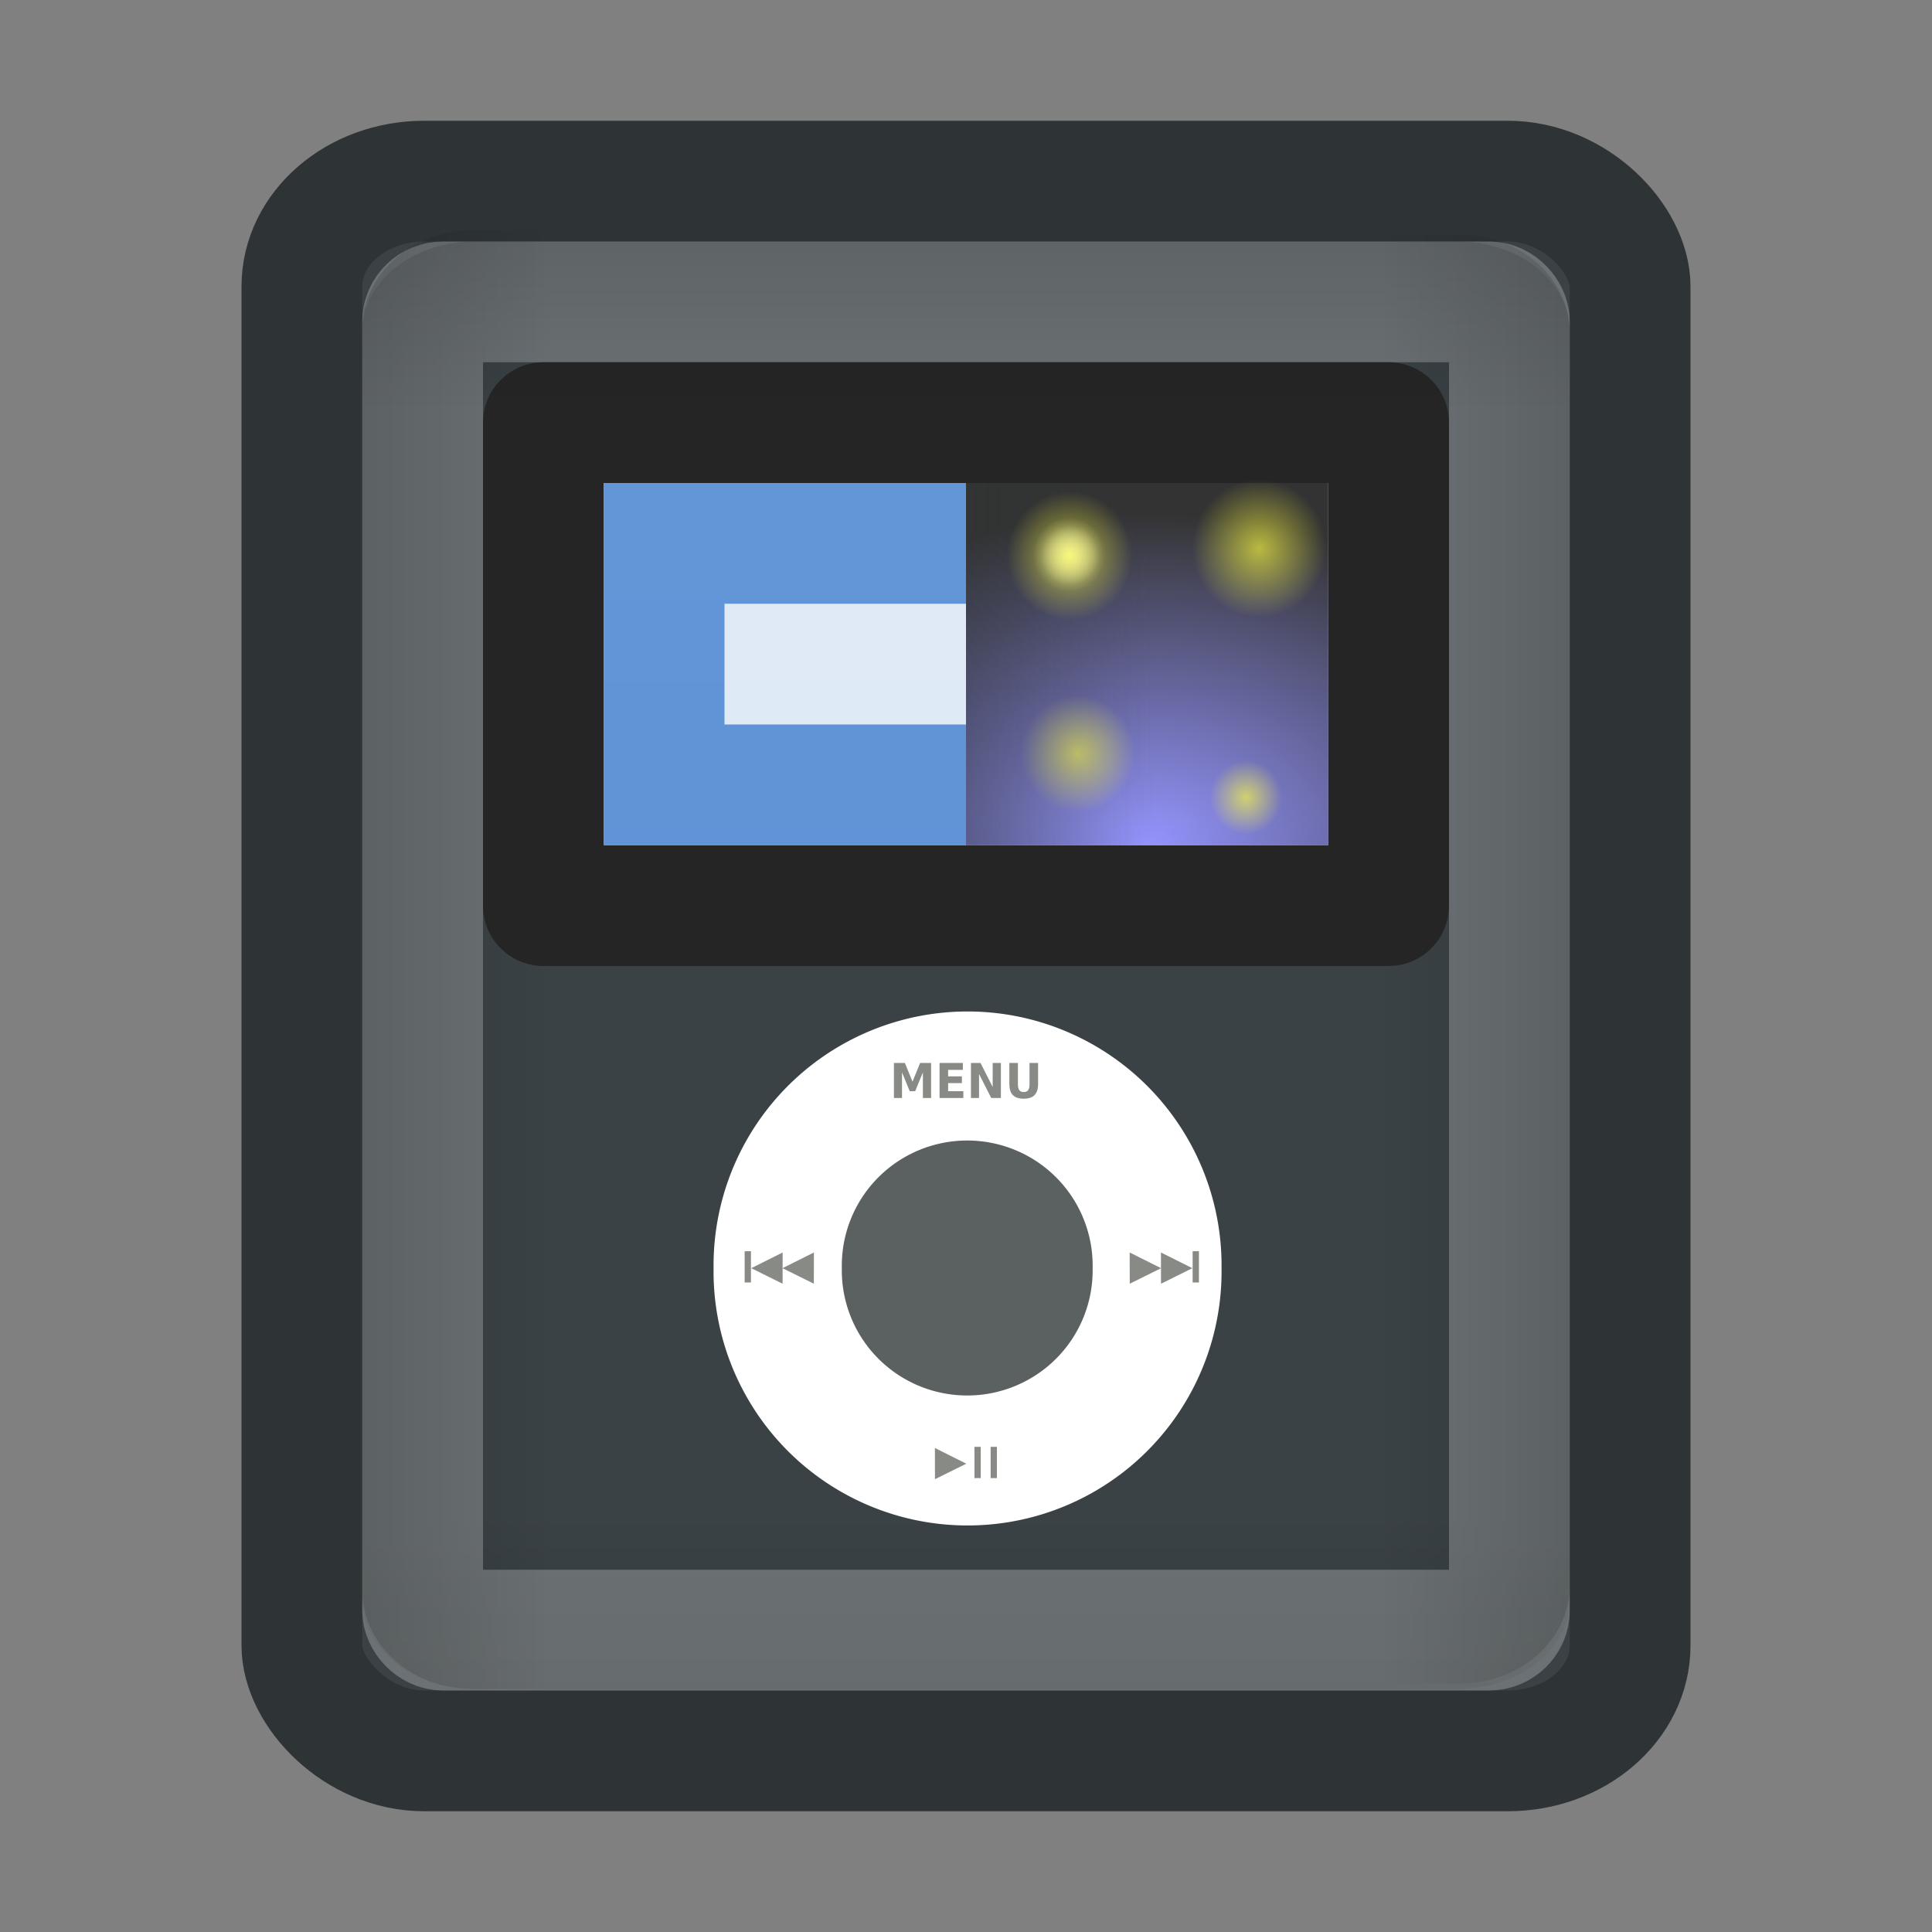 <?xml version="1.0" encoding="UTF-8" standalone="no"?>
<!-- Created with Inkscape (http://www.inkscape.org/) -->
<svg
   xmlns:dc="http://purl.org/dc/elements/1.1/"
   xmlns:cc="http://creativecommons.org/ns#"
   xmlns:rdf="http://www.w3.org/1999/02/22-rdf-syntax-ns#"
   xmlns:svg="http://www.w3.org/2000/svg"
   xmlns="http://www.w3.org/2000/svg"
   xmlns:xlink="http://www.w3.org/1999/xlink"
   xmlns:sodipodi="http://sodipodi.sourceforge.net/DTD/sodipodi-0.dtd"
   xmlns:inkscape="http://www.inkscape.org/namespaces/inkscape"
   width="16"
   height="16"
   id="svg1306"
   sodipodi:version="0.32"
   inkscape:version="0.45+devel"
   sodipodi:docbase="/home/rcollier/Desktop/extras/devices"
   sodipodi:docname="multimedia-player-ipod-nano3g_black.svg"
   inkscape:export-filename="/home/klepas/Documents/work/Bauhaus/rockbox/multmedia-players/16x16/multimedia-player-ipod-nano3g_black.png"
   inkscape:export-xdpi="90.000000"
   inkscape:export-ydpi="90.000000"
   inkscape:output_extension="org.inkscape.output.svg.inkscape"
   version="1.0">
  <rect width="100%" height="100%" fill="#808080" stroke="none"/>
  <defs
     id="defs1308">
    <linearGradient
       inkscape:collect="always"
       id="linearGradient6379">
      <stop
         style="stop-color:#ffff41;stop-opacity:1;"
         offset="0"
         id="stop6381" />
      <stop
         style="stop-color:#ffff41;stop-opacity:0;"
         offset="1"
         id="stop6383" />
    </linearGradient>
    <linearGradient
       inkscape:collect="always"
       id="linearGradient6371">
      <stop
         style="stop-color:#ffff41;stop-opacity:1;"
         offset="0"
         id="stop6373" />
      <stop
         style="stop-color:#ffff41;stop-opacity:0;"
         offset="1"
         id="stop6375" />
    </linearGradient>
    <linearGradient
       inkscape:collect="always"
       id="linearGradient6363">
      <stop
         style="stop-color:#ffff41;stop-opacity:1;"
         offset="0"
         id="stop6365" />
      <stop
         style="stop-color:#ffff41;stop-opacity:0;"
         offset="1"
         id="stop6367" />
    </linearGradient>
    <linearGradient
       inkscape:collect="always"
       id="linearGradient6339">
      <stop
         style="stop-color:#ffffff;stop-opacity:1;"
         offset="0"
         id="stop6341" />
      <stop
         style="stop-color:#ffffff;stop-opacity:0;"
         offset="1"
         id="stop6343" />
    </linearGradient>
    <linearGradient
       id="linearGradient6325">
      <stop
         style="stop-color:#7d7dff;stop-opacity:1;"
         offset="0"
         id="stop6327" />
      <stop
         style="stop-color:#000000;stop-opacity:1;"
         offset="1"
         id="stop6329" />
    </linearGradient>
    <linearGradient
       inkscape:collect="always"
       id="linearGradient6290">
      <stop
         style="stop-color:#2e3436;stop-opacity:1;"
         offset="0"
         id="stop6292" />
      <stop
         style="stop-color:#2e3436;stop-opacity:0;"
         offset="1"
         id="stop6294" />
    </linearGradient>
    <linearGradient
       inkscape:collect="always"
       id="linearGradient6187">
      <stop
         style="stop-color:#000000;stop-opacity:1;"
         offset="0"
         id="stop6189" />
      <stop
         style="stop-color:#000000;stop-opacity:0;"
         offset="1"
         id="stop6191" />
    </linearGradient>
    <linearGradient
       inkscape:collect="always"
       id="linearGradient6162">
      <stop
         style="stop-color:#000000;stop-opacity:1;"
         offset="0"
         id="stop6164" />
      <stop
         style="stop-color:#000000;stop-opacity:0;"
         offset="1"
         id="stop6166" />
    </linearGradient>
    <linearGradient
       id="linearGradient3624">
      <stop
         style="stop-color:#ffffff;stop-opacity:1;"
         offset="0"
         id="stop3626" />
      <stop
         style="stop-color:#7a7a7a;stop-opacity:1;"
         offset="1"
         id="stop3628" />
    </linearGradient>
    <linearGradient
       inkscape:collect="always"
       id="linearGradient5060">
      <stop
         style="stop-color:black;stop-opacity:1;"
         offset="0"
         id="stop5062" />
      <stop
         style="stop-color:black;stop-opacity:0;"
         offset="1"
         id="stop5064" />
    </linearGradient>
    <linearGradient
       id="linearGradient5048">
      <stop
         style="stop-color:black;stop-opacity:0;"
         offset="0"
         id="stop5050" />
      <stop
         id="stop5056"
         offset="0.5"
         style="stop-color:black;stop-opacity:1;" />
      <stop
         style="stop-color:black;stop-opacity:0;"
         offset="1"
         id="stop5052" />
    </linearGradient>
    <linearGradient
       id="linearGradient7379">
      <stop
         id="stop7381"
         offset="0"
         style="stop-color:#ffffff;stop-opacity:1;" />
      <stop
         style="stop-color:#f5f5ff;stop-opacity:1;"
         offset="0.208"
         id="stop7383" />
      <stop
         id="stop7385"
         offset="1"
         style="stop-color:#e5e6ff;stop-opacity:1;" />
    </linearGradient>
    <linearGradient
       inkscape:collect="always"
       xlink:href="#linearGradient3624"
       id="linearGradient5850"
       gradientUnits="userSpaceOnUse"
       gradientTransform="translate(116.915,170.25)"
       x1="24.5"
       y1="24.942"
       x2="24.5"
       y2="28.133" />
    <linearGradient
       inkscape:collect="always"
       xlink:href="#linearGradient3624"
       id="linearGradient5857"
       gradientUnits="userSpaceOnUse"
       gradientTransform="translate(115.962,190.452)"
       x1="24.5"
       y1="24.942"
       x2="24.5"
       y2="28.133" />
    <linearGradient
       inkscape:collect="always"
       xlink:href="#linearGradient3624"
       id="linearGradient7307"
       gradientUnits="userSpaceOnUse"
       gradientTransform="translate(160.69,61)"
       x1="24.5"
       y1="24.942"
       x2="24.5"
       y2="28.133" />
    <linearGradient
       inkscape:collect="always"
       xlink:href="#linearGradient3624"
       id="linearGradient7318"
       gradientUnits="userSpaceOnUse"
       gradientTransform="translate(159.738,81.202)"
       x1="24.5"
       y1="24.942"
       x2="24.5"
       y2="28.133" />
    <radialGradient
       inkscape:collect="always"
       xlink:href="#linearGradient6363"
       id="radialGradient5902"
       gradientUnits="userSpaceOnUse"
       cx="28.781"
       cy="12.719"
       fx="28.781"
       fy="12.719"
       r="0.594" />
    <radialGradient
       inkscape:collect="always"
       xlink:href="#linearGradient6371"
       id="radialGradient5904"
       gradientUnits="userSpaceOnUse"
       cx="28.781"
       cy="12.719"
       fx="28.781"
       fy="12.719"
       r="0.594" />
    <radialGradient
       inkscape:collect="always"
       xlink:href="#linearGradient6339"
       id="radialGradient5906"
       gradientUnits="userSpaceOnUse"
       cx="28.781"
       cy="12.719"
       fx="28.781"
       fy="12.719"
       r="0.594" />
    <radialGradient
       inkscape:collect="always"
       xlink:href="#linearGradient6379"
       id="radialGradient5908"
       gradientUnits="userSpaceOnUse"
       cx="28.781"
       cy="12.719"
       fx="28.781"
       fy="12.719"
       r="0.594" />
    <radialGradient
       inkscape:collect="always"
       xlink:href="#linearGradient6363"
       id="radialGradient5910"
       gradientUnits="userSpaceOnUse"
       cx="28.781"
       cy="12.719"
       fx="28.781"
       fy="12.719"
       r="0.594" />
    <linearGradient
       inkscape:collect="always"
       xlink:href="#linearGradient7379"
       id="linearGradient5945"
       gradientUnits="userSpaceOnUse"
       gradientTransform="matrix(0.618,0,0,0.444,-2.571,2.391)"
       x1="22.247"
       y1="4.996"
       x2="22.247"
       y2="20.004" />
    <linearGradient
       inkscape:collect="always"
       xlink:href="#linearGradient6187"
       id="linearGradient5967"
       gradientUnits="userSpaceOnUse"
       gradientTransform="matrix(-0.364,0,0,0.324,17.182,-19.949)"
       x1="7.949"
       y1="86"
       x2="15.851"
       y2="86" />
    <linearGradient
       inkscape:collect="always"
       xlink:href="#linearGradient3624"
       id="linearGradient5971"
       gradientUnits="userSpaceOnUse"
       gradientTransform="translate(210.69,77)"
       x1="24.5"
       y1="24.942"
       x2="24.5"
       y2="28.133" />
    <linearGradient
       inkscape:collect="always"
       xlink:href="#linearGradient3624"
       id="linearGradient5974"
       gradientUnits="userSpaceOnUse"
       gradientTransform="translate(209.738,97.202)"
       x1="24.5"
       y1="24.942"
       x2="24.5"
       y2="28.133" />
    <linearGradient
       inkscape:collect="always"
       xlink:href="#linearGradient3624"
       id="linearGradient5977"
       gradientUnits="userSpaceOnUse"
       gradientTransform="translate(166.915,186.25)"
       x1="24.5"
       y1="24.942"
       x2="24.5"
       y2="28.133" />
    <linearGradient
       inkscape:collect="always"
       xlink:href="#linearGradient3624"
       id="linearGradient5980"
       gradientUnits="userSpaceOnUse"
       gradientTransform="translate(165.962,206.452)"
       x1="24.5"
       y1="24.942"
       x2="24.5"
       y2="28.133" />
    <radialGradient
       inkscape:collect="always"
       xlink:href="#linearGradient5060"
       id="radialGradient6013"
       gradientUnits="userSpaceOnUse"
       gradientTransform="matrix(1.75653e-2,0,0,1.4412393e-2,1.082,7.216)"
       cx="605.714"
       cy="486.648"
       fx="605.714"
       fy="486.648"
       r="117.143" />
    <linearGradient
       inkscape:collect="always"
       xlink:href="#linearGradient5048"
       id="linearGradient6016"
       gradientUnits="userSpaceOnUse"
       gradientTransform="matrix(1.75653e-2,0,0,1.4411766e-2,1.079,7.216)"
       x1="302.857"
       y1="366.648"
       x2="302.857"
       y2="609.505" />
    <radialGradient
       inkscape:collect="always"
       xlink:href="#linearGradient5060"
       id="radialGradient6019"
       gradientUnits="userSpaceOnUse"
       gradientTransform="matrix(-1.75653e-2,0,0,1.4412394e-2,13.773,7.216)"
       cx="605.714"
       cy="486.648"
       fx="605.714"
       fy="486.648"
       r="117.143" />
    <radialGradient
       inkscape:collect="always"
       xlink:href="#linearGradient6325"
       id="radialGradient6027"
       gradientUnits="userSpaceOnUse"
       gradientTransform="matrix(0.97,0,0,0.689,-19.608,-6.43)"
       cx="30"
       cy="19.5"
       fx="30"
       fy="19.5"
       r="4" />
    <linearGradient
       inkscape:collect="always"
       xlink:href="#linearGradient6290"
       id="linearGradient6031"
       gradientUnits="userSpaceOnUse"
       x1="26"
       y1="16.5"
       x2="28"
       y2="16.5"
       gradientTransform="matrix(0.778,0,0,0.231,-12.222,1.692)" />
    <radialGradient
       inkscape:collect="always"
       xlink:href="#linearGradient6339"
       id="radialGradient6035"
       gradientUnits="userSpaceOnUse"
       cx="28.781"
       cy="12.719"
       fx="28.781"
       fy="12.719"
       r="0.594" />
    <linearGradient
       inkscape:collect="always"
       xlink:href="#linearGradient3624"
       id="linearGradient6430"
       gradientUnits="userSpaceOnUse"
       gradientTransform="translate(233.315,57.312)"
       x1="24.5"
       y1="24.942"
       x2="24.5"
       y2="28.133" />
    <linearGradient
       inkscape:collect="always"
       xlink:href="#linearGradient3624"
       id="linearGradient6433"
       gradientUnits="userSpaceOnUse"
       gradientTransform="translate(232.363,77.514)"
       x1="24.5"
       y1="24.942"
       x2="24.5"
       y2="28.133" />
    <linearGradient
       inkscape:collect="always"
       xlink:href="#linearGradient3624"
       id="linearGradient6436"
       gradientUnits="userSpaceOnUse"
       gradientTransform="translate(189.54,166.562)"
       x1="24.5"
       y1="24.942"
       x2="24.5"
       y2="28.133" />
    <linearGradient
       inkscape:collect="always"
       xlink:href="#linearGradient3624"
       id="linearGradient6439"
       gradientUnits="userSpaceOnUse"
       gradientTransform="translate(188.588,186.764)"
       x1="24.5"
       y1="24.942"
       x2="24.5"
       y2="28.133" />
    <linearGradient
       inkscape:collect="always"
       xlink:href="#linearGradient3624"
       id="linearGradient6499"
       gradientUnits="userSpaceOnUse"
       gradientTransform="translate(197.51,64.375)"
       x1="24.5"
       y1="24.942"
       x2="24.5"
       y2="28.133" />
    <linearGradient
       inkscape:collect="always"
       xlink:href="#linearGradient3624"
       id="linearGradient6502"
       gradientUnits="userSpaceOnUse"
       gradientTransform="translate(196.558,84.577)"
       x1="24.5"
       y1="24.942"
       x2="24.5"
       y2="28.133" />
    <linearGradient
       inkscape:collect="always"
       xlink:href="#linearGradient3624"
       id="linearGradient6505"
       gradientUnits="userSpaceOnUse"
       gradientTransform="translate(153.735,173.625)"
       x1="24.5"
       y1="24.942"
       x2="24.5"
       y2="28.133" />
    <linearGradient
       inkscape:collect="always"
       xlink:href="#linearGradient3624"
       id="linearGradient6508"
       gradientUnits="userSpaceOnUse"
       gradientTransform="translate(152.782,193.827)"
       x1="24.5"
       y1="24.942"
       x2="24.5"
       y2="28.133" />
    <linearGradient
       inkscape:collect="always"
       xlink:href="#linearGradient6187"
       id="linearGradient6108"
       gradientUnits="userSpaceOnUse"
       gradientTransform="matrix(0.364,0,0,0.326,-1.182,-20.128)"
       x1="7.949"
       y1="86"
       x2="15.851"
       y2="86" />
    <linearGradient
       inkscape:collect="always"
       xlink:href="#linearGradient6162"
       id="linearGradient6112"
       gradientUnits="userSpaceOnUse"
       gradientTransform="matrix(0.37,0,0,-0.298,-1.259,15.247)"
       x1="24.593"
       y1="50.054"
       x2="24.593"
       y2="39.64" />
    <linearGradient
       inkscape:collect="always"
       xlink:href="#linearGradient6162"
       id="linearGradient6116"
       gradientUnits="userSpaceOnUse"
       gradientTransform="matrix(0.37,0,0,0.298,-1.259,0.74)"
       x1="24.593"
       y1="50.054"
       x2="24.593"
       y2="39.64" />
    <radialGradient
       inkscape:collect="always"
       xlink:href="#linearGradient5060"
       id="radialGradient6149"
       gradientUnits="userSpaceOnUse"
       gradientTransform="matrix(-1.75653e-2,0,0,1.4412394e-2,13.773,7.216)"
       cx="605.714"
       cy="486.648"
       fx="605.714"
       fy="486.648"
       r="117.143" />
    <linearGradient
       inkscape:collect="always"
       xlink:href="#linearGradient5048"
       id="linearGradient6151"
       gradientUnits="userSpaceOnUse"
       gradientTransform="matrix(1.75653e-2,0,0,1.4411766e-2,1.079,7.216)"
       x1="302.857"
       y1="366.648"
       x2="302.857"
       y2="609.505" />
    <radialGradient
       inkscape:collect="always"
       xlink:href="#linearGradient5060"
       id="radialGradient6153"
       gradientUnits="userSpaceOnUse"
       gradientTransform="matrix(1.75653e-2,0,0,1.4412393e-2,1.082,7.216)"
       cx="605.714"
       cy="486.648"
       fx="605.714"
       fy="486.648"
       r="117.143" />
  </defs>
  <sodipodi:namedview
     id="base"
     pagecolor="#ffffff"
     bordercolor="#666666"
     borderopacity="0.118"
     inkscape:pageopacity="0.0"
     inkscape:pageshadow="2"
     inkscape:zoom="1"
     inkscape:cx="8.9611633"
     inkscape:cy="-0.86179569"
     inkscape:current-layer="layer1"
     showgrid="false"
     inkscape:grid-bbox="true"
     inkscape:document-units="px"
     inkscape:showpageshadow="false"
     inkscape:window-width="949"
     inkscape:window-height="750"
     inkscape:window-x="385"
     inkscape:window-y="147"
     showguides="true"
     inkscape:guide-bbox="true"
     showborder="true">
    <inkscape:grid
       type="xygrid"
       id="grid5498"
       empspacing="5"
       visible="true"
       enabled="true" />
    <inkscape:grid
       id="GridFromPre046Settings"
       type="xygrid"
       originx="0px"
       originy="0px"
       spacingx="1px"
       spacingy="1px"
       color="#0000ff"
       empcolor="#0000ff"
       opacity="0.2"
       empopacity="0.4"
       empspacing="5"
       enabled="false"
       visible="false" />
  </sodipodi:namedview>
  <g
     id="layer1"
     inkscape:label="Layer 1"
     inkscape:groupmode="layer"
     style="display:inline">
    <rect
       style="fill:url(#linearGradient5857);fill-opacity:1;fill-rule:nonzero;stroke:none;marker:none;marker-start:none;marker-mid:none;marker-end:none;visibility:visible;display:inline;overflow:visible"
       id="rect10271"
       width="0"
       height="1.414"
       x="142.391"
       y="214.299"
       inkscape:r_cx="true"
       inkscape:r_cy="true" />
    <rect
       style="fill:url(#linearGradient5850);fill-opacity:1;fill-rule:nonzero;stroke:none;marker:none;marker-start:none;marker-mid:none;marker-end:none;visibility:visible;display:inline;overflow:visible"
       id="rect10568"
       width="0"
       height="1.414"
       x="143.343"
       y="194.098"
       inkscape:r_cx="true"
       inkscape:r_cy="true" />
    <rect
       style="fill:url(#linearGradient7318);fill-opacity:1;fill-rule:nonzero;stroke:none;marker:none;marker-start:none;marker-mid:none;marker-end:none;visibility:visible;display:inline;overflow:visible"
       id="rect7104"
       width="0"
       height="1.414"
       x="186.166"
       y="105.049"
       inkscape:r_cx="true"
       inkscape:r_cy="true" />
    <rect
       style="fill:url(#linearGradient7307);fill-opacity:1;fill-rule:nonzero;stroke:none;marker:none;marker-start:none;marker-mid:none;marker-end:none;visibility:visible;display:inline;overflow:visible"
       id="rect7118"
       width="0"
       height="1.414"
       x="187.118"
       y="84.848"
       inkscape:r_cx="true"
       inkscape:r_cy="true" />
    <rect
       ry="0.873"
       rx="1.013"
       y="1.5"
       x="2.5"
       height="13"
       width="11"
       id="rect5641"
       style="fill:#3a4245;fill-opacity:1;stroke:#2e3436;stroke-width:1;stroke-linecap:round;stroke-linejoin:round;stroke-miterlimit:4;stroke-opacity:1;stroke-dasharray:none;display:inline" />
    <path
       style="opacity:0.25;fill:url(#linearGradient6116);fill-opacity:1;stroke:none;display:inline"
       d="M 3,11.987 L 3,13.243 C 3,13.652 3.416,13.987 3.926,13.987 L 12.074,13.987 C 12.584,13.987 13,13.652 13,13.243 L 13,11.987 L 3,11.987 z"
       id="path6114" />
    <rect
       style="opacity:0.25;fill:none;stroke:#ffffff;stroke-width:1;stroke-linecap:round;stroke-linejoin:round;stroke-miterlimit:4;stroke-opacity:1;stroke-dasharray:none;display:inline"
       id="rect5697"
       width="9"
       height="11"
       x="3.5"
       y="2.5"
       rx="0.169"
       ry="0.163" />
    <rect
       inkscape:r_cy="true"
       inkscape:r_cx="true"
       y="230.299"
       x="192.391"
       height="1.414"
       width="0"
       id="rect5644"
       style="fill:url(#linearGradient5980);fill-opacity:1;fill-rule:nonzero;stroke:none;marker:none;marker-start:none;marker-mid:none;marker-end:none;visibility:visible;display:inline;overflow:visible" />
    <rect
       inkscape:r_cy="true"
       inkscape:r_cx="true"
       y="210.098"
       x="193.343"
       height="1.414"
       width="0"
       id="rect5646"
       style="fill:url(#linearGradient5977);fill-opacity:1;fill-rule:nonzero;stroke:none;marker:none;marker-start:none;marker-mid:none;marker-end:none;visibility:visible;display:inline;overflow:visible" />
    <rect
       inkscape:r_cy="true"
       inkscape:r_cx="true"
       y="121.049"
       x="236.166"
       height="1.414"
       width="0"
       id="rect5648"
       style="fill:url(#linearGradient5974);fill-opacity:1;fill-rule:nonzero;stroke:none;marker:none;marker-start:none;marker-mid:none;marker-end:none;visibility:visible;display:inline;overflow:visible" />
    <rect
       inkscape:r_cy="true"
       inkscape:r_cx="true"
       y="100.848"
       x="237.118"
       height="1.414"
       width="0"
       id="rect5650"
       style="fill:url(#linearGradient5971);fill-opacity:1;fill-rule:nonzero;stroke:none;marker:none;marker-start:none;marker-mid:none;marker-end:none;visibility:visible;display:inline;overflow:visible" />
    <path
       id="path6043"
       d="M 12.091,1.943 C 12.591,1.943 13,2.307 13,2.754 L 13,13.132 C 13,13.578 12.591,13.943 12.091,13.943 L 11,13.943 L 11,1.943 L 12.091,1.943 z"
       style="opacity:0.25;fill:url(#linearGradient5967);fill-opacity:1;stroke:none;display:inline"
       sodipodi:nodetypes="ccccccc" />
    <path
       transform="matrix(0.292,0,0,0.292,0.412,2.696)"
       d="M 33.234,26.743 A 7.204,7.204 0 1 1 18.827,26.743 A 7.204,7.204 0 1 1 33.234,26.743 z"
       sodipodi:ry="7.2036505"
       sodipodi:rx="7.2036505"
       sodipodi:cy="26.742603"
       sodipodi:cx="26.030369"
       id="path5655"
       style="fill:#ffffff;fill-opacity:1;stroke:none;display:inline"
       sodipodi:type="arc" />
    <path
       sodipodi:type="arc"
       style="fill:#5b6061;fill-opacity:1;stroke:none;display:inline"
       id="path6246"
       sodipodi:cx="25.34375"
       sodipodi:cy="27.28125"
       sodipodi:rx="2.71875"
       sodipodi:ry="2.71875"
       d="M 28.062,27.281 A 2.719,2.719 0 1 1 22.625,27.281 A 2.719,2.719 0 1 1 28.062,27.281 z"
       transform="matrix(0.382,0,0,0.381,-1.671,0.107)" />
    <path
       id="path5659"
       d="M 7.403,8.803 L 7.494,8.803 L 7.557,8.958 L 7.62,8.803 L 7.711,8.803 L 7.711,9.093 L 7.643,9.093 L 7.643,8.881 L 7.579,9.037 L 7.534,9.037 L 7.47,8.881 L 7.47,9.093 L 7.403,9.093 L 7.403,8.803 M 7.781,8.803 L 7.974,8.803 L 7.974,8.86 L 7.852,8.86 L 7.852,8.914 L 7.966,8.914 L 7.966,8.97 L 7.852,8.97 L 7.852,9.037 L 7.978,9.037 L 7.978,9.093 L 7.781,9.093 L 7.781,8.803 M 8.041,8.803 L 8.12,8.803 L 8.221,9.002 L 8.221,8.803 L 8.289,8.803 L 8.289,9.093 L 8.209,9.093 L 8.108,8.894 L 8.108,9.093 L 8.041,9.093 L 8.041,8.803 M 8.359,8.803 L 8.43,8.803 L 8.43,8.977 C 8.43,9.001 8.434,9.018 8.441,9.028 C 8.449,9.039 8.461,9.044 8.478,9.044 C 8.495,9.044 8.507,9.039 8.515,9.028 C 8.522,9.018 8.526,9.001 8.526,8.977 L 8.526,8.803 L 8.597,8.803 L 8.597,8.977 C 8.597,9.018 8.587,9.049 8.568,9.069 C 8.548,9.089 8.518,9.099 8.478,9.099 C 8.438,9.099 8.408,9.089 8.388,9.069 C 8.368,9.049 8.359,9.018 8.359,8.977 L 8.359,8.803"
       style="font-size:1.004px;font-style:normal;font-variant:normal;font-weight:bold;font-stretch:normal;text-align:start;line-height:125%;writing-mode:lr-tb;text-anchor:start;fill:#888a85;fill-opacity:1;stroke:none;display:inline;font-family:Bitstream Vera Sans" />
    <g
       id="g6134">
      <path
         transform="matrix(0.153,-0.187,0.218,0.133,5.866,12.893)"
         d="M 17.25,6.281 L 16.739,6.045 L 16.227,5.809 L 16.688,5.484 L 17.148,5.16 L 17.199,5.72 L 17.25,6.281 z"
         inkscape:randomized="0"
         inkscape:rounded="0"
         inkscape:flatsided="false"
         sodipodi:arg2="2.0033309"
         sodipodi:arg1="0.95613337"
         sodipodi:r2="0.3251352"
         sodipodi:r1="0.6502704"
         sodipodi:cy="5.75"
         sodipodi:cx="16.875"
         sodipodi:sides="3"
         id="path5661"
         style="fill:#888a85;fill-opacity:1;stroke:none;display:inline"
         sodipodi:type="star" />
      <rect
         ry="0"
         y="10.362"
         x="9.877"
         height="0.259"
         width="0.052"
         id="rect5663"
         style="fill:#888a85;fill-opacity:1;stroke:none" />
      <path
         sodipodi:type="star"
         style="fill:#888a85;fill-opacity:1;stroke:none;display:inline"
         id="path5665"
         sodipodi:sides="3"
         sodipodi:cx="16.875"
         sodipodi:cy="5.75"
         sodipodi:r1="0.6502704"
         sodipodi:r2="0.3251352"
         sodipodi:arg1="0.95613337"
         sodipodi:arg2="2.0033309"
         inkscape:flatsided="false"
         inkscape:rounded="0"
         inkscape:randomized="0"
         d="M 17.25,6.281 L 16.739,6.045 L 16.227,5.809 L 16.688,5.484 L 17.148,5.16 L 17.199,5.72 L 17.25,6.281 z"
         transform="matrix(0.153,-0.187,0.218,0.133,5.607,12.893)" />
    </g>
    <g
       id="g6129">
      <path
         sodipodi:type="star"
         style="fill:#888a85;fill-opacity:1;stroke:none;display:inline"
         id="path5669"
         sodipodi:sides="3"
         sodipodi:cx="16.875"
         sodipodi:cy="5.75"
         sodipodi:r1="0.6502704"
         sodipodi:r2="0.3251352"
         sodipodi:arg1="0.95613337"
         sodipodi:arg2="2.0033309"
         inkscape:flatsided="false"
         inkscape:rounded="0"
         inkscape:randomized="0"
         d="M 17.25,6.281 L 16.739,6.045 L 16.227,5.809 L 16.688,5.484 L 17.148,5.16 L 17.199,5.72 L 17.25,6.281 z"
         transform="matrix(0.153,-0.187,0.218,0.133,3.994,14.512)" />
      <rect
         style="fill:#888a85;fill-opacity:1;stroke:none"
         id="rect5671"
         width="0.052"
         height="0.259"
         x="8.07"
         y="11.982"
         ry="0" />
      <rect
         ry="0"
         y="11.982"
         x="8.204"
         height="0.259"
         width="0.052"
         id="rect5673"
         style="fill:#888a85;fill-opacity:1;stroke:none" />
    </g>
    <g
       id="g6139">
      <path
         sodipodi:type="star"
         style="fill:#888a85;fill-opacity:1;stroke:none;display:inline"
         id="path5675"
         sodipodi:sides="3"
         sodipodi:cx="16.875"
         sodipodi:cy="5.75"
         sodipodi:r1="0.6502704"
         sodipodi:r2="0.3251352"
         sodipodi:arg1="0.95613337"
         sodipodi:arg2="2.0033309"
         inkscape:flatsided="false"
         inkscape:rounded="0"
         inkscape:randomized="0"
         d="M 17.25,6.281 L 16.739,6.045 L 16.227,5.809 L 16.688,5.484 L 17.148,5.16 L 17.199,5.72 L 17.25,6.281 z"
         transform="matrix(-0.153,-0.187,-0.218,0.133,10.23,12.893)" />
      <rect
         style="fill:#888a85;fill-opacity:1;stroke:none"
         id="rect5677"
         width="0.052"
         height="0.259"
         x="-6.219"
         y="10.362"
         ry="0"
         transform="scale(-1,1)" />
      <path
         transform="matrix(-0.153,-0.187,-0.218,0.133,10.489,12.893)"
         d="M 17.25,6.281 L 16.739,6.045 L 16.227,5.809 L 16.688,5.484 L 17.148,5.16 L 17.199,5.72 L 17.25,6.281 z"
         inkscape:randomized="0"
         inkscape:rounded="0"
         inkscape:flatsided="false"
         sodipodi:arg2="2.0033309"
         sodipodi:arg1="0.95613337"
         sodipodi:r2="0.3251352"
         sodipodi:r1="0.6502704"
         sodipodi:cy="5.75"
         sodipodi:cx="16.875"
         sodipodi:sides="3"
         id="path5679"
         style="fill:#888a85;fill-opacity:1;stroke:none;display:inline"
         sodipodi:type="star" />
    </g>
    <rect
       inkscape:r_cy="true"
       inkscape:r_cx="true"
       y="217.674"
       x="179.211"
       height="1.414"
       width="0"
       id="rect6294"
       style="fill:url(#linearGradient6508);fill-opacity:1;fill-rule:nonzero;stroke:none;marker:none;marker-start:none;marker-mid:none;marker-end:none;visibility:visible;display:inline;overflow:visible" />
    <rect
       inkscape:r_cy="true"
       inkscape:r_cx="true"
       y="197.473"
       x="180.163"
       height="1.414"
       width="0"
       id="rect6296"
       style="fill:url(#linearGradient6505);fill-opacity:1;fill-rule:nonzero;stroke:none;marker:none;marker-start:none;marker-mid:none;marker-end:none;visibility:visible;display:inline;overflow:visible" />
    <rect
       inkscape:r_cy="true"
       inkscape:r_cx="true"
       y="108.424"
       x="222.986"
       height="1.414"
       width="0"
       id="rect6298"
       style="fill:url(#linearGradient6502);fill-opacity:1;fill-rule:nonzero;stroke:none;marker:none;marker-start:none;marker-mid:none;marker-end:none;visibility:visible;display:inline;overflow:visible" />
    <rect
       inkscape:r_cy="true"
       inkscape:r_cx="true"
       y="88.223"
       x="223.938"
       height="1.414"
       width="0"
       id="rect6300"
       style="fill:url(#linearGradient6499);fill-opacity:1;fill-rule:nonzero;stroke:none;marker:none;marker-start:none;marker-mid:none;marker-end:none;visibility:visible;display:inline;overflow:visible" />
    <rect
       style="fill:url(#linearGradient6439);fill-opacity:1;fill-rule:nonzero;stroke:none;marker:none;marker-start:none;marker-mid:none;marker-end:none;visibility:visible;display:inline;overflow:visible"
       id="rect6234"
       width="0"
       height="1.414"
       x="215.016"
       y="210.612"
       inkscape:r_cx="true"
       inkscape:r_cy="true" />
    <rect
       style="fill:url(#linearGradient6436);fill-opacity:1;fill-rule:nonzero;stroke:none;marker:none;marker-start:none;marker-mid:none;marker-end:none;visibility:visible;display:inline;overflow:visible"
       id="rect6236"
       width="0"
       height="1.414"
       x="215.968"
       y="190.41"
       inkscape:r_cx="true"
       inkscape:r_cy="true" />
    <rect
       style="fill:url(#linearGradient6433);fill-opacity:1;fill-rule:nonzero;stroke:none;marker:none;marker-start:none;marker-mid:none;marker-end:none;visibility:visible;display:inline;overflow:visible"
       id="rect6238"
       width="0"
       height="1.414"
       x="258.791"
       y="101.362"
       inkscape:r_cx="true"
       inkscape:r_cy="true" />
    <rect
       style="fill:url(#linearGradient6430);fill-opacity:1;fill-rule:nonzero;stroke:none;marker:none;marker-start:none;marker-mid:none;marker-end:none;visibility:visible;display:inline;overflow:visible"
       id="rect6240"
       width="0"
       height="1.414"
       x="259.743"
       y="81.16"
       inkscape:r_cx="true"
       inkscape:r_cy="true" />
    <path
       sodipodi:nodetypes="ccccccc"
       style="opacity:0.25;fill:url(#linearGradient6108);fill-opacity:1;stroke:none;display:inline"
       d="M 3.909,1.908 C 3.409,1.908 3,2.275 3,2.724 L 3,13.171 C 3,13.62 3.409,13.987 3.909,13.987 L 5,13.987 L 5,1.908 L 3.909,1.908 z"
       id="path6106" />
    <rect
       ry="0"
       rx="0"
       y="3.5"
       x="4.5"
       height="4"
       width="7"
       id="rect5685"
       style="fill:url(#linearGradient5945);fill-opacity:1;stroke:#252525;stroke-width:1;stroke-linecap:round;stroke-linejoin:round;stroke-miterlimit:4;stroke-opacity:1;stroke-dasharray:none;display:inline" />
    <rect
       style="opacity:0.8;fill:#3d7ccd;fill-opacity:1;stroke:none;display:inline"
       id="rect5691"
       width="3"
       height="3"
       x="5"
       y="4" />
    <rect
       y="4"
       x="8"
       height="3"
       width="3"
       id="rect6025"
       style="opacity:0.8;fill:url(#radialGradient6027);fill-opacity:1;stroke:none;display:inline" />
    <path
       sodipodi:type="arc"
       style="opacity:0.646;fill:url(#radialGradient5910);fill-opacity:1;fill-rule:nonzero;stroke:none"
       id="path5737"
       sodipodi:cx="28.78125"
       sodipodi:cy="12.71875"
       sodipodi:rx="0.59375"
       sodipodi:ry="0.59375"
       d="M 29.375,12.719 A 0.594,0.594 0 1 1 28.188,12.719 A 0.594,0.594 0 1 1 29.375,12.719 z"
       transform="matrix(0.505,0,0,0.517,-4.216,2.7674845e-2)" />
    <path
       transform="matrix(0.797,0,0,0.817,-14.014,-4.148)"
       d="M 29.375,12.719 A 0.594,0.594 0 1 1 28.188,12.719 A 0.594,0.594 0 1 1 29.375,12.719 z"
       sodipodi:ry="0.59375"
       sodipodi:rx="0.59375"
       sodipodi:cy="12.71875"
       sodipodi:cx="28.78125"
       id="path5729"
       style="opacity:0.646;fill:url(#radialGradient5902);fill-opacity:1;fill-rule:nonzero;stroke:none"
       sodipodi:type="arc" />
    <rect
       style="opacity:0.3;fill:url(#linearGradient6031);fill-opacity:1;stroke:none;display:inline"
       id="rect6029"
       width="1.556"
       height="3"
       x="8"
       y="4" />
    <path
       id="path6110"
       d="M 3,4 L 3,2.744 C 3,2.334 3.416,2 3.926,2 L 12.074,2 C 12.584,2 13,2.334 13,2.744 L 13,4 L 3,4 z"
       style="opacity:0.25;fill:url(#linearGradient6112);fill-opacity:1;stroke:none;display:inline" />
    <path
       transform="matrix(0.939,0,0,0.962,-16.596,-7.694)"
       sodipodi:type="arc"
       style="opacity:0.646;fill:url(#radialGradient5904);fill-opacity:1;fill-rule:nonzero;stroke:none"
       id="path5731"
       sodipodi:cx="28.78125"
       sodipodi:cy="12.71875"
       sodipodi:rx="0.59375"
       sodipodi:ry="0.59375"
       d="M 29.375,12.719 A 0.594,0.594 0 1 1 28.188,12.719 A 0.594,0.594 0 1 1 29.375,12.719 z" />
    <path
       d="M 29.375,12.719 A 0.594,0.594 0 1 1 28.188,12.719 A 0.594,0.594 0 1 1 29.375,12.719 z"
       sodipodi:ry="0.59375"
       sodipodi:rx="0.59375"
       sodipodi:cy="12.71875"
       sodipodi:cx="28.78125"
       id="path5733"
       style="opacity:0.646;fill:url(#radialGradient5906);fill-opacity:1;fill-rule:nonzero;stroke:none"
       sodipodi:type="arc"
       transform="matrix(0.406,0,0,0.416,-2.823,-0.693)" />
    <path
       d="M 29.375,12.719 A 0.594,0.594 0 1 1 28.188,12.719 A 0.594,0.594 0 1 1 29.375,12.719 z"
       sodipodi:ry="0.59375"
       sodipodi:rx="0.59375"
       sodipodi:cy="12.71875"
       sodipodi:cx="28.78125"
       id="path6033"
       style="opacity:0.646;fill:url(#radialGradient6035);fill-opacity:1;fill-rule:nonzero;stroke:none"
       sodipodi:type="arc"
       transform="matrix(0.502,0,0,0.515,-5.594,-1.956)" />
    <path
       transform="matrix(0.876,0,0,0.898,-16.353,-6.82)"
       sodipodi:type="arc"
       style="opacity:0.646;fill:url(#radialGradient5908);fill-opacity:1;fill-rule:nonzero;stroke:none"
       id="path5735"
       sodipodi:cx="28.78125"
       sodipodi:cy="12.71875"
       sodipodi:rx="0.59375"
       sodipodi:ry="0.59375"
       d="M 29.375,12.719 A 0.594,0.594 0 1 1 28.188,12.719 A 0.594,0.594 0 1 1 29.375,12.719 z" />
    <rect
       y="5"
       x="6"
       height="1"
       width="2"
       id="rect5693"
       style="opacity:0.8;fill:#ffffff;fill-opacity:1;stroke:none;display:inline" />
  </g>
  <g
     inkscape:groupmode="layer"
     id="layer2"
     inkscape:label="Picture" />
</svg>

